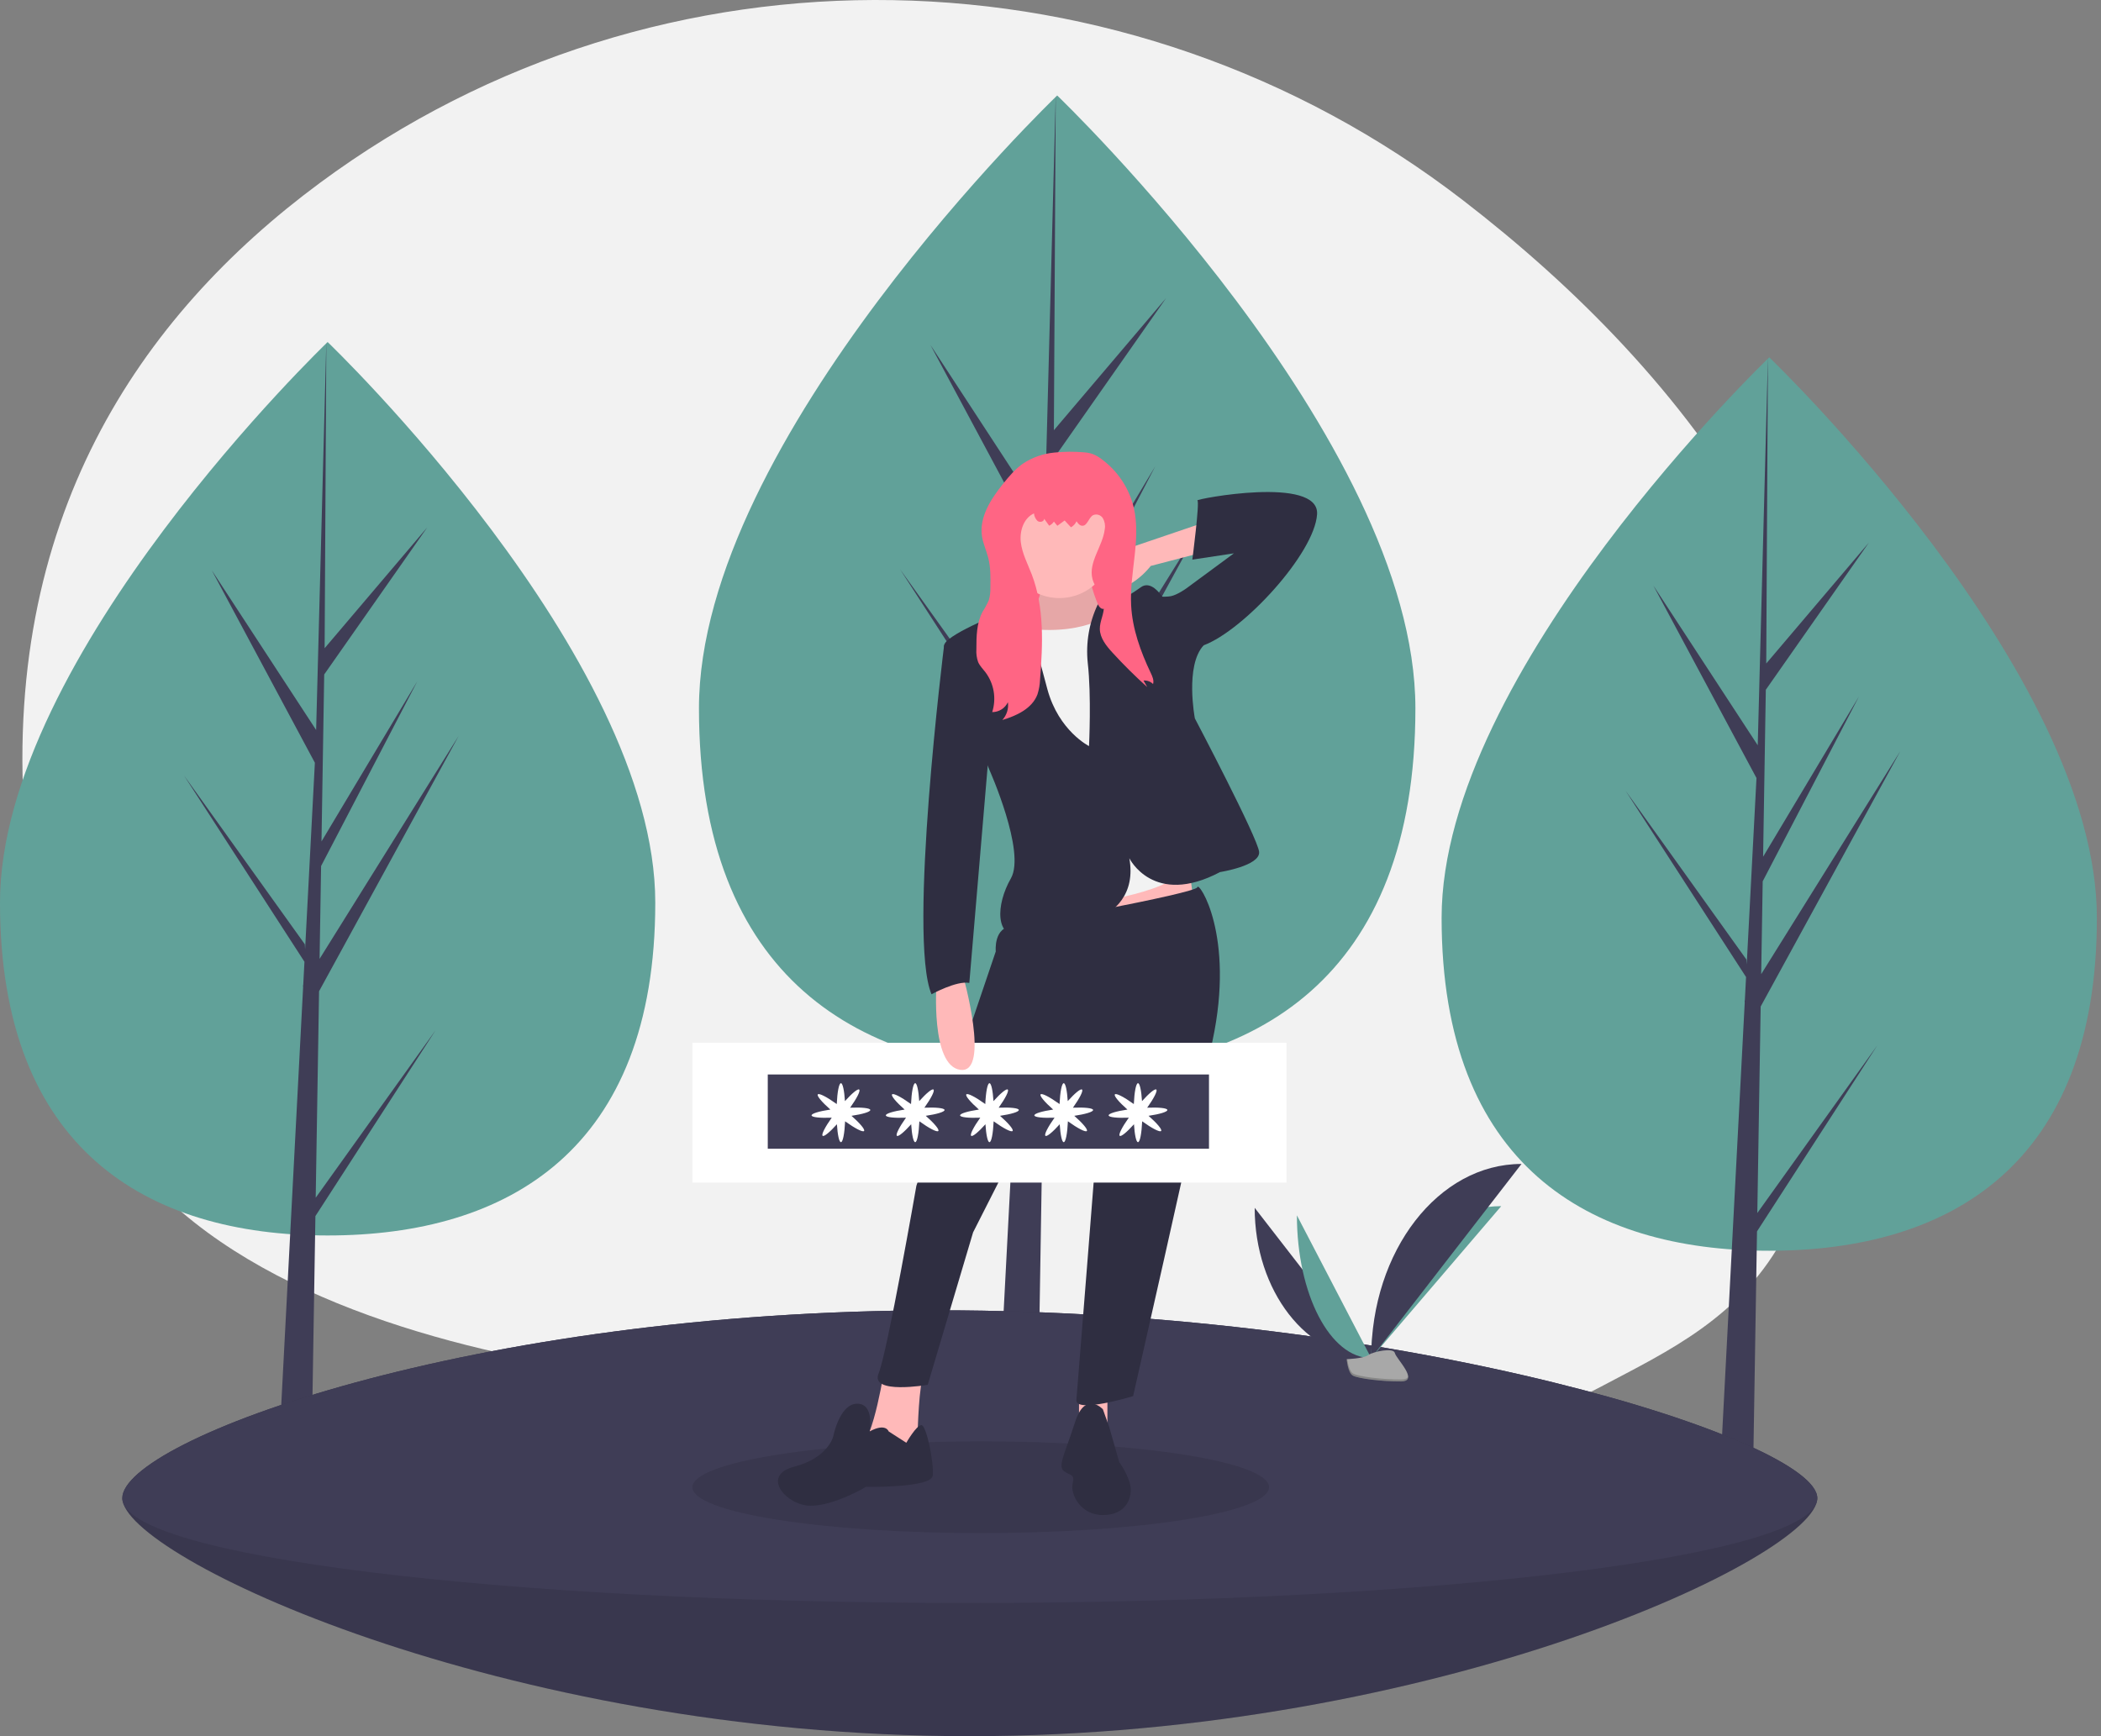 <svg width="219" height="181" viewBox="0 0 219 181" fill="none" xmlns="http://www.w3.org/2000/svg">
<rect x="0" y="0" width="219" height="181" fill="#808080" stroke="none"/>
<g clip-path="url(#clip0)">
<path d="M193.256 103.467C192.056 113.746 189.563 122 186.141 128.582C181.587 137.352 173.799 140.886 166.841 144.583C164.83 145.65 162.74 146.558 160.589 147.302C147.927 151.696 133.757 150.53 122.626 148.21C114.818 146.581 106.893 145.579 98.927 145.214C96.654 145.111 94.38 145.06 92.103 145.061C88.592 145.066 25.377 146.266 9.986 115.106C6.186 107.419 3.582 98.03 2.646 86.584C-0.002 54.227 14.551 32.975 33.323 19.084C68.834 -7.192 117.51 -6.09 152.497 20.879C175.802 38.843 197.623 66.029 193.256 103.467Z" fill="#F2F2F2"/>
<path d="M68.303 94.099C68.303 119.819 53.013 128.8 34.152 128.8C15.29 128.8 0 119.819 0 94.099C0 68.379 34.152 35.658 34.152 35.658C34.152 35.658 68.303 68.379 68.303 94.099Z" fill="#61A199"/>
<path d="M32.908 124.865L33.258 103.34L47.814 76.71L33.312 99.963L33.47 90.284L43.502 71.018L33.511 87.723L33.794 70.315L44.537 54.977L33.838 67.578L34.015 35.659L32.905 77.914L32.996 76.171L22.074 59.453L32.821 79.517L31.803 98.959L31.773 98.442L19.182 80.849L31.735 100.265L31.607 102.697L31.585 102.733L31.595 102.933L29.013 152.257H32.463L32.877 126.78L45.399 107.412L32.908 124.865Z" fill="#3F3D56"/>
<path d="M218.571 95.693C218.571 121.413 203.281 130.393 184.419 130.393C165.558 130.393 150.268 121.413 150.268 95.693C150.268 69.972 184.419 37.252 184.419 37.252C184.419 37.252 218.571 69.972 218.571 95.693Z" fill="#61A199"/>
<path d="M183.176 126.459L183.525 104.933L198.082 78.303L183.58 101.557L183.737 91.878L193.769 72.611L183.779 89.317L184.062 71.909L194.804 56.57L184.106 69.172L184.283 37.252L183.172 79.508L183.264 77.765L172.341 61.047L183.089 81.111L182.071 100.552L182.041 100.036L169.449 82.443L182.002 101.859L181.875 104.291L181.852 104.327L181.863 104.527L179.281 153.851H182.73L183.144 128.374L195.667 109.005L183.176 126.459Z" fill="#3F3D56"/>
<path d="M147.536 73.849C147.536 101.969 130.819 111.788 110.197 111.788C89.575 111.788 72.857 101.969 72.857 73.849C72.857 45.728 110.197 9.954 110.197 9.954C110.197 9.954 147.536 45.728 147.536 73.849Z" fill="#61A199"/>
<path d="M108.836 107.486L109.218 83.952L125.133 54.836L109.278 80.26L109.45 69.678L120.418 48.613L109.495 66.877L109.804 47.845L121.55 31.075L109.853 44.852L110.046 9.954L108.832 56.153L108.932 54.247L96.99 35.969L108.74 57.906L107.628 79.162L107.595 78.597L93.828 59.362L107.553 80.591L107.414 83.249L107.389 83.289L107.4 83.507L104.577 137.435H108.349L108.801 109.58L122.493 88.404L108.836 107.486Z" fill="#3F3D56"/>
<path d="M189.428 156.183C189.428 162.219 149.878 181 101.089 181C52.301 181 12.75 162.219 12.75 156.183C12.75 150.147 49.113 136.603 97.902 136.603C146.69 136.603 189.428 150.147 189.428 156.183Z" fill="#3F3D56"/>
<path opacity="0.1" d="M189.428 156.183C189.428 162.219 149.878 181 101.089 181C52.301 181 12.75 162.219 12.75 156.183C12.75 150.147 49.113 136.603 97.902 136.603C146.69 136.603 189.428 150.147 189.428 156.183Z" fill="black"/>
<path d="M189.428 156.183C189.428 162.219 149.878 167.112 101.089 167.112C52.301 167.112 12.75 162.219 12.75 156.183C12.75 150.147 49.113 136.603 97.902 136.603C146.69 136.603 189.428 150.147 189.428 156.183Z" fill="#3F3D56"/>
<path d="M130.784 125.92C130.784 134.579 136.216 141.585 142.929 141.585L130.784 125.92Z" fill="#3F3D56"/>
<path d="M142.93 141.585C142.93 132.829 148.991 125.744 156.482 125.744L142.93 141.585Z" fill="#61A199"/>
<path d="M135.185 126.705C135.185 134.93 138.648 141.585 142.929 141.585L135.185 126.705Z" fill="#61A199"/>
<path d="M142.93 141.585C142.93 130.397 149.936 121.344 158.594 121.344L142.93 141.585Z" fill="#3F3D56"/>
<path d="M140.374 141.695C140.374 141.695 142.096 141.642 142.615 141.273C143.134 140.903 145.265 140.462 145.393 141.054C145.522 141.647 147.982 144.003 146.037 144.018C144.093 144.034 141.519 143.715 141.001 143.4C140.483 143.084 140.374 141.695 140.374 141.695Z" fill="#A8A8A8"/>
<path opacity="0.2" d="M146.072 143.812C144.128 143.828 141.554 143.509 141.036 143.193C140.641 142.953 140.484 142.091 140.432 141.693C140.395 141.695 140.374 141.695 140.374 141.695C140.374 141.695 140.483 143.084 141.001 143.4C141.519 143.715 144.093 144.034 146.037 144.018C146.599 144.014 146.792 143.814 146.782 143.518C146.704 143.697 146.49 143.809 146.072 143.812Z" fill="black"/>
<path opacity="0.1" d="M102.227 159.826C118.825 159.826 132.281 157.685 132.281 155.045C132.281 152.404 118.825 150.263 102.227 150.263C85.629 150.263 72.174 152.404 72.174 155.045C72.174 157.685 85.629 159.826 102.227 159.826Z" fill="black"/>
<path d="M115.432 144.344H112.473V151.174H115.432V144.344Z" fill="#FFB9B9"/>
<path d="M115.66 52.134H104.276V72.625H115.66V52.134Z" fill="#FF6584"/>
<path d="M124.021 90.915L124.415 94.067L114.039 97.219L112.726 91.44L124.021 90.915Z" fill="#FFB9B9"/>
<path d="M108.655 60.576C108.655 60.576 108.392 62.94 107.867 62.94C107.342 62.94 105.503 63.859 105.503 63.859L104.978 66.355L108.655 68.588L114.696 67.931L116.404 65.304L114.696 63.597C114.696 63.597 113.252 60.445 113.777 59.788C114.302 59.131 108.655 60.576 108.655 60.576Z" fill="#FFB9B9"/>
<path opacity="0.1" d="M108.655 60.576C108.655 60.576 108.392 62.94 107.867 62.94C107.342 62.94 105.503 63.859 105.503 63.859L104.978 66.355L108.655 68.588L114.696 67.931L116.404 65.304L114.696 63.597C114.696 63.597 113.252 60.445 113.777 59.788C114.302 59.131 108.655 60.576 108.655 60.576Z" fill="black"/>
<path d="M92.237 142.399C92.237 142.399 91.055 150.279 89.61 150.804C88.166 151.33 95.127 152.249 95.127 152.249L95.652 149.36C95.652 149.36 95.783 144.106 96.309 143.318C96.834 142.53 92.237 142.399 92.237 142.399Z" fill="#FFB9B9"/>
<path d="M105.634 96.562C105.634 96.562 124.677 93.148 124.809 92.491C124.94 91.834 128.749 97.482 126.385 108.514C124.021 119.546 118.111 145.551 118.111 145.551C118.111 145.551 112.069 147.39 112.2 145.945C112.332 144.5 114.302 119.415 114.302 119.415L112.988 108.777L110.756 110.09L101.431 128.477L96.703 144.369C96.703 144.369 90.661 145.42 91.581 143.187C92.5 140.954 95.521 123.618 95.521 123.618L103.795 99.189C103.795 99.189 103.532 96.562 105.634 96.562Z" fill="#2F2E41"/>
<path d="M110.427 62.349C113.474 62.349 115.943 59.879 115.943 56.833C115.943 53.786 113.474 51.317 110.427 51.317C107.381 51.317 104.911 53.786 104.911 56.833C104.911 59.879 107.381 62.349 110.427 62.349Z" fill="#FFB9B9"/>
<path d="M116.142 63.728C116.142 63.728 113.515 66.223 107.342 65.567C101.169 64.91 109.049 79.62 109.049 79.62L111.545 94.461C111.545 94.461 122.577 93.147 122.971 90.652C123.365 88.157 116.142 63.728 116.142 63.728Z" fill="#F2F2F2"/>
<path d="M113.515 77.781C113.515 77.781 110.362 76.205 109.18 71.871C107.998 67.537 106.948 63.071 106.291 63.203C105.737 63.314 100.594 65.297 98.928 66.623C98.62 66.868 98.431 67.09 98.411 67.274C98.279 68.456 103.139 80.276 103.139 80.276C103.139 80.276 106.948 88.813 105.372 91.572C103.796 94.329 103.664 97.876 106.554 97.613C109.443 97.35 119.031 96.825 117.717 89.47C117.717 89.47 120.213 94.592 127.174 90.915C127.174 90.915 131.376 90.258 131.245 88.813C131.114 87.369 124.547 74.892 124.547 74.892C124.547 74.892 123.496 69.376 125.466 67.274L121.001 62.021C121.001 62.021 119.95 60.445 118.899 61.233C117.849 62.021 115.485 63.334 115.091 63.465C114.697 63.597 114.438 62.993 114.438 62.993C113.528 64.897 113.163 67.015 113.383 69.113C113.777 72.528 113.515 77.781 113.515 77.781Z" fill="#2F2E41"/>
<path d="M92.632 149.229C92.632 149.229 92.339 148.309 90.647 149.229C90.647 149.229 91.187 146.339 89.349 146.339C87.51 146.339 86.853 149.754 86.853 149.754C86.853 149.754 86.328 151.987 82.782 152.906C79.236 153.825 81.994 156.977 84.489 156.977C86.984 156.977 90.268 155.007 90.268 155.007C90.268 155.007 97.097 155.139 97.229 153.825C97.36 152.512 96.572 148.572 96.047 148.572C95.521 148.572 94.471 150.411 94.471 150.411L92.632 149.229Z" fill="#2F2E41"/>
<path d="M114.959 146.917C114.959 146.917 113.12 144.947 112.07 148.23C111.019 151.514 110.231 152.827 110.888 153.353C111.544 153.878 112.07 153.615 111.807 154.666C111.544 155.717 112.595 157.949 114.959 157.949C117.323 157.949 117.98 156.242 117.848 155.06C117.717 153.878 116.666 152.433 116.666 152.433L115.616 148.756L114.959 146.917Z" fill="#2F2E41"/>
<path d="M125.334 54.534L118.373 56.898C118.373 56.898 112.069 60.576 114.827 61.364C117.585 62.152 119.949 59 119.949 59L125.991 57.424L125.334 54.534Z" fill="#FFB9B9"/>
<path d="M106.674 48.303C105.847 48.869 105.19 49.645 104.564 50.427C103.293 52.017 102.048 53.916 102.361 55.927C102.48 56.691 102.819 57.402 103.01 58.151C103.268 59.162 103.251 60.22 103.233 61.263C103.248 61.706 103.193 62.149 103.07 62.575C102.886 62.99 102.67 63.391 102.423 63.772C101.79 64.95 101.775 66.35 101.774 67.687C101.744 68.137 101.805 68.589 101.954 69.015C102.127 69.417 102.448 69.732 102.715 70.079C103.157 70.665 103.452 71.349 103.575 72.073C103.698 72.796 103.646 73.539 103.423 74.239C103.766 74.24 104.102 74.144 104.392 73.961C104.682 73.778 104.913 73.516 105.06 73.206C105.105 73.54 105.077 73.879 104.976 74.2C104.875 74.52 104.704 74.815 104.476 75.062C105.98 74.616 107.591 73.862 108.14 72.393C108.301 71.894 108.392 71.374 108.41 70.85C108.702 67.165 108.868 63.341 107.547 59.889C107.124 58.784 106.548 57.715 106.406 56.54C106.265 55.366 106.698 54.009 107.777 53.524C107.802 53.825 107.936 54.106 108.153 54.315C108.393 54.494 108.837 54.382 108.841 54.083L109.362 54.808C109.562 54.71 109.733 54.561 109.857 54.377L110.214 54.814L110.974 54.261L111.634 54.973C111.888 54.828 112.091 54.608 112.213 54.342C112.355 54.554 112.531 54.788 112.785 54.81C113.338 54.861 113.452 53.983 113.936 53.709C114.114 53.63 114.315 53.617 114.502 53.674C114.689 53.731 114.849 53.852 114.954 54.017C115.153 54.356 115.226 54.755 115.159 55.142C114.958 56.949 113.418 58.596 113.874 60.355C114.131 61.344 114.997 62.137 115.062 63.157C115.114 63.971 114.635 64.742 114.642 65.559C114.651 66.516 115.312 67.328 115.957 68.035C117.106 69.292 118.315 70.491 119.584 71.63L119.192 70.944C119.375 70.93 119.559 70.955 119.732 71.019C119.904 71.082 120.061 71.182 120.191 71.311C120.304 70.917 120.117 70.506 119.94 70.136C118.885 67.919 118.032 65.558 117.905 63.105C117.728 59.696 118.954 56.234 118.177 52.91C117.73 51.048 116.689 49.384 115.21 48.168C114.492 47.576 113.947 47.222 113.017 47.157C111.977 47.066 110.93 47.075 109.892 47.181C108.745 47.29 107.64 47.675 106.674 48.303Z" fill="#FF6584"/>
<path d="M119.95 62.152C119.95 62.152 121.395 62.283 122.052 62.152C122.708 62.021 123.628 61.364 123.628 61.364L128.618 57.687L124.284 58.343C124.284 58.343 125.072 52.302 124.81 52.17C124.547 52.039 137.549 49.544 137.287 53.615C137.024 57.687 129.669 65.698 125.466 67.274L122.708 67.668L119.95 62.152Z" fill="#2F2E41"/>
<path d="M134.102 108.714H72.174V123.286H134.102V108.714Z" fill="white"/>
<path d="M126.02 112.016H80.029V119.757H126.02V112.016Z" fill="#3F3D56"/>
<path d="M90.716 115.716C90.698 115.518 89.82 115.429 88.615 115.479C89.313 114.496 89.717 113.712 89.561 113.588C89.413 113.472 88.81 113.976 88.074 114.794C88.005 113.696 87.844 112.926 87.656 112.926C87.45 112.926 87.277 113.842 87.22 115.101C86.197 114.365 85.371 113.933 85.244 114.094C85.122 114.248 85.675 114.897 86.554 115.674C85.394 115.846 84.577 116.089 84.595 116.284C84.613 116.482 85.491 116.57 86.696 116.521C85.998 117.504 85.594 118.288 85.75 118.412C85.898 118.528 86.501 118.024 87.237 117.206C87.306 118.304 87.468 119.074 87.656 119.074C87.861 119.074 88.034 118.158 88.091 116.899C89.114 117.635 89.94 118.066 90.067 117.905C90.189 117.752 89.636 117.103 88.757 116.326C89.917 116.154 90.734 115.911 90.716 115.716Z" fill="white"/>
<path d="M98.457 115.716C98.439 115.518 97.561 115.429 96.356 115.479C97.054 114.496 97.459 113.712 97.302 113.588C97.155 113.472 96.551 113.976 95.816 114.794C95.746 113.696 95.585 112.926 95.397 112.926C95.192 112.926 95.018 113.842 94.961 115.101C93.938 114.365 93.112 113.933 92.985 114.094C92.864 114.248 93.416 114.897 94.296 115.674C93.135 115.846 92.318 116.089 92.336 116.284C92.355 116.482 93.233 116.57 94.437 116.521C93.739 117.504 93.335 118.288 93.491 118.412C93.639 118.528 94.243 118.024 94.978 117.206C95.047 118.304 95.209 119.074 95.397 119.074C95.602 119.074 95.775 118.158 95.832 116.899C96.855 117.635 97.681 118.066 97.808 117.905C97.93 117.752 97.377 117.103 96.498 116.326C97.658 116.154 98.475 115.911 98.457 115.716Z" fill="white"/>
<path d="M106.199 115.716C106.18 115.518 105.302 115.429 104.098 115.479C104.796 114.496 105.2 113.712 105.043 113.588C104.896 113.472 104.292 113.976 103.557 114.794C103.487 113.696 103.326 112.926 103.138 112.926C102.933 112.926 102.759 113.842 102.703 115.101C101.68 114.365 100.853 113.933 100.726 114.094C100.605 114.248 101.158 114.897 102.037 115.674C100.877 115.846 100.059 116.089 100.077 116.284C100.096 116.482 100.974 116.57 102.178 116.521C101.48 117.504 101.076 118.288 101.233 118.412C101.38 118.528 101.984 118.024 102.719 117.206C102.789 118.304 102.95 119.074 103.138 119.074C103.343 119.074 103.516 118.158 103.573 116.899C104.596 117.635 105.423 118.066 105.55 117.905C105.671 117.752 105.118 117.103 104.239 116.326C105.399 116.154 106.217 115.911 106.199 115.716Z" fill="white"/>
<path d="M113.94 115.716C113.921 115.518 113.043 115.429 111.839 115.479C112.537 114.496 112.941 113.712 112.785 113.588C112.637 113.472 112.033 113.976 111.298 114.794C111.229 113.696 111.067 112.926 110.879 112.926C110.674 112.926 110.501 113.842 110.444 115.101C109.421 114.365 108.595 113.933 108.467 114.094C108.346 114.248 108.899 114.897 109.778 115.674C108.618 115.846 107.801 116.089 107.819 116.284C107.837 116.482 108.715 116.57 109.92 116.521C109.222 117.504 108.817 118.288 108.974 118.412C109.121 118.528 109.725 118.024 110.46 117.206C110.53 118.304 110.691 119.074 110.879 119.074C111.084 119.074 111.258 118.158 111.315 116.899C112.338 117.635 113.164 118.066 113.291 117.905C113.412 117.752 112.859 117.103 111.98 116.326C113.141 116.154 113.958 115.911 113.94 115.716Z" fill="white"/>
<path d="M121.681 115.716C121.663 115.518 120.785 115.429 119.58 115.479C120.278 114.496 120.682 113.712 120.526 113.588C120.378 113.472 119.774 113.976 119.039 114.794C118.97 113.696 118.808 112.926 118.62 112.926C118.415 112.926 118.242 113.842 118.185 115.101C117.162 114.365 116.336 113.933 116.209 114.094C116.087 114.248 116.64 114.897 117.519 115.674C116.359 115.846 115.542 116.089 115.56 116.284C115.578 116.482 116.456 116.57 117.661 116.521C116.963 117.504 116.559 118.288 116.715 118.412C116.862 118.528 117.466 118.024 118.201 117.206C118.271 118.304 118.432 119.074 118.62 119.074C118.825 119.074 118.999 118.158 119.056 116.899C120.079 117.635 120.905 118.066 121.032 117.905C121.154 117.752 120.601 117.103 119.722 116.326C120.882 116.154 121.699 115.911 121.681 115.716Z" fill="white"/>
<path d="M97.622 102.472C97.622 102.472 96.966 111.141 100.118 111.535C103.27 111.929 100.38 101.684 100.38 101.684L97.622 102.472Z" fill="#FFB9B9"/>
<path d="M99.33 67.011L98.411 67.274C98.411 67.274 94.602 97.744 97.098 103.655C97.098 103.655 99.724 102.21 101.038 102.472L103.139 77.65L99.33 67.011Z" fill="#2F2E41"/>
</g>
<defs>
<clipPath id="clip0">
<rect width="218.571" height="181" fill="white"/>
</clipPath>
</defs>
</svg>
